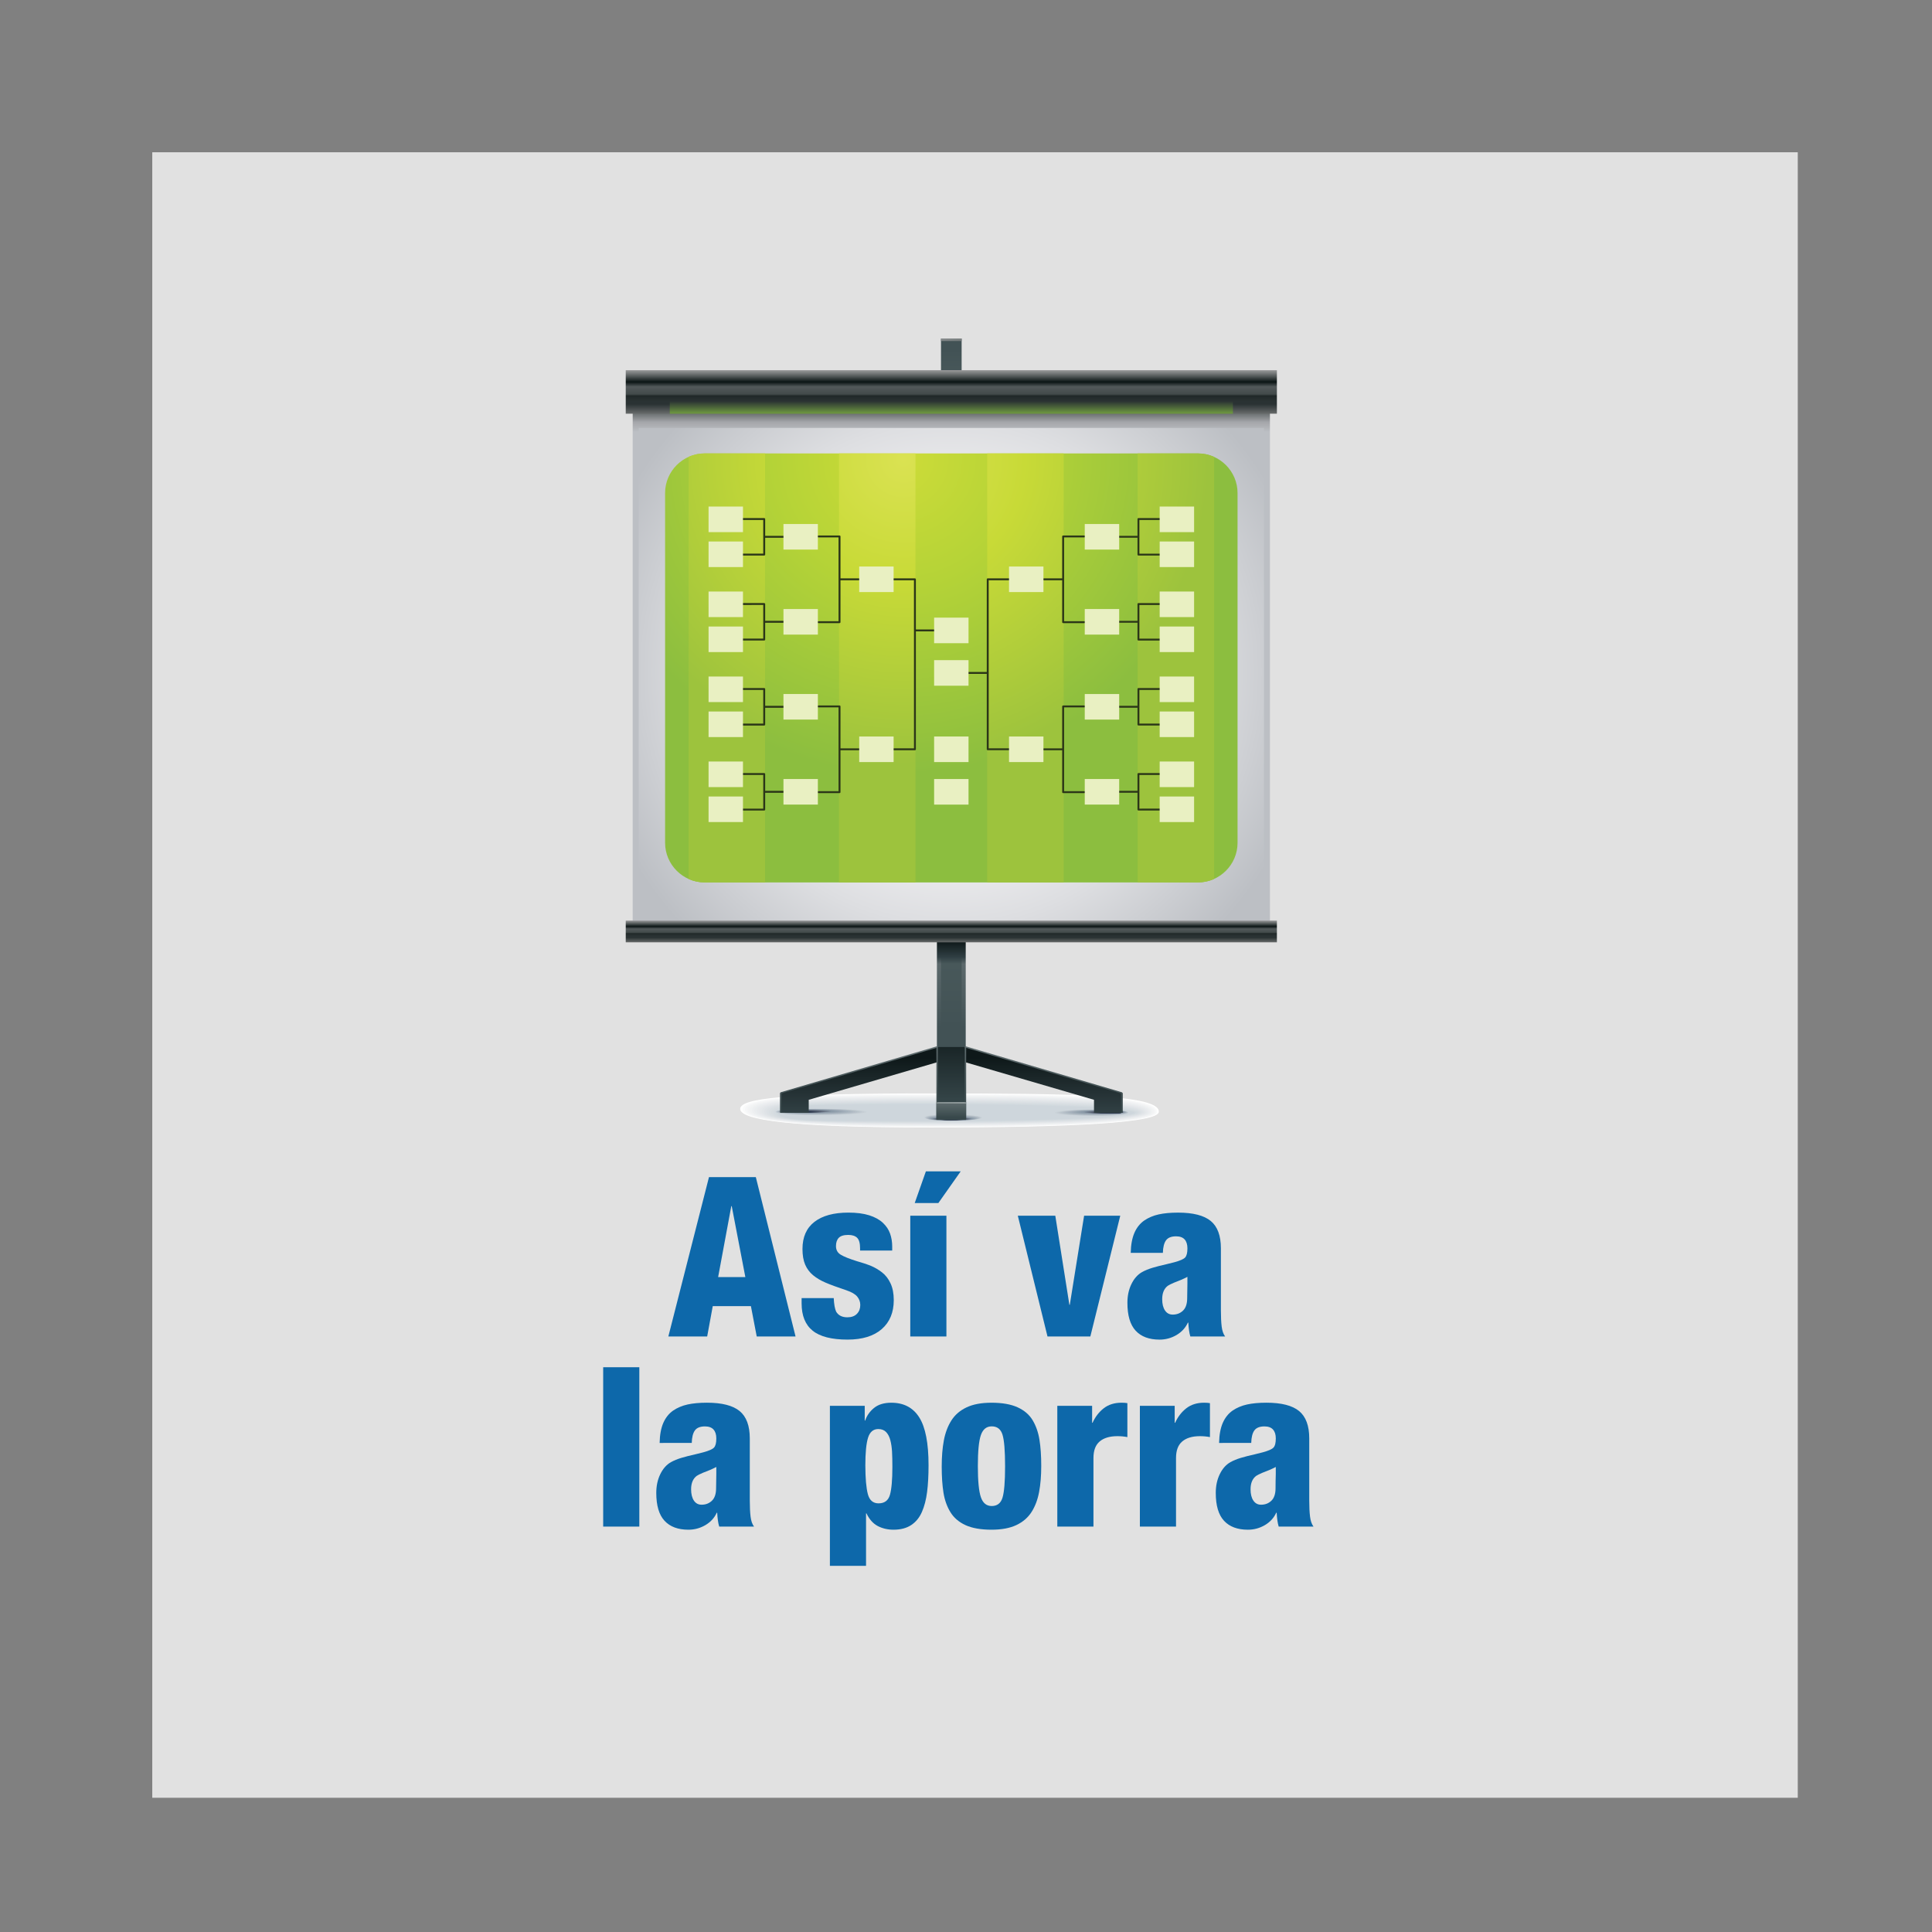 <?xml version="1.0" encoding="utf-8"?>
<!-- Generator: Adobe Illustrator 16.0.0, SVG Export Plug-In . SVG Version: 6.00 Build 0)  -->
<!DOCTYPE svg PUBLIC "-//W3C//DTD SVG 1.1//EN" "http://www.w3.org/Graphics/SVG/1.1/DTD/svg11.dtd">
<svg version="1.1" id="Layer_1" xmlns="http://www.w3.org/2000/svg" xmlns:xlink="http://www.w3.org/1999/xlink" x="0px" y="0px"
	 width="131.5px" height="131.5px" viewBox="0 0 131.5 131.5" enable-background="new 0 0 131.5 131.5" xml:space="preserve">
<rect x="0" y="0" width="131.5" height="131.5" fill="#808080" stroke="none"/>
<g id="Layer_1_1_">
	<rect x="10.364" y="10.364" opacity="0.76" fill="#FFFFFF" enable-background="new    " width="112" height="112"/>
</g>
<g>
	<path fill="#FFFFFF" d="M63.281,74.424c9.539,0,15.667,0.076,15.591,1.251c0,0.755-5.994,1.067-15.533,1.067
		c-9.539,0-12.96-0.512-12.96-1.264C50.377,74.725,53.742,74.424,63.281,74.424z"/>
	<path fill="#FAFBFB" d="M63.287,74.47c9.421,0,15.553,0.087,15.481,1.211c0,0.727-6.007,1.036-15.426,1.036
		c-9.421,0-12.801-0.476-12.801-1.22C50.54,74.753,53.866,74.47,63.287,74.47z"/>
	<path fill="#F6F7F8" d="M63.292,74.516c9.302,0,15.438,0.099,15.373,1.169c0,0.697-6.021,1.004-15.322,1.004
		s-12.641-0.444-12.641-1.178C50.702,74.781,53.99,74.516,63.292,74.516z"/>
	<path fill="#F3F4F5" d="M63.297,74.562c9.184,0,15.325,0.11,15.262,1.125c0,0.674-6.031,0.975-15.215,0.975
		c-9.185,0-12.481-0.411-12.481-1.131C50.864,74.81,54.114,74.562,63.297,74.562z"/>
	<path fill="#F0F2F3" d="M63.303,74.606c9.064,0,15.21,0.122,15.154,1.085c0,0.645-6.047,0.944-15.11,0.944
		c-9.065,0-12.322-0.381-12.322-1.088C51.025,74.836,54.238,74.606,63.303,74.606z"/>
	<path fill="#EDEFF1" d="M63.31,74.651c8.946,0,15.095,0.134,15.044,1.042c0,0.618-6.059,0.915-15.004,0.915
		c-8.947,0-12.162-0.345-12.162-1.044C51.186,74.864,54.362,74.651,63.31,74.651z"/>
	<path fill="#EAEDEF" d="M63.314,74.698c8.827,0,14.981,0.143,14.935,0.999c0,0.591-6.071,0.885-14.898,0.885
		c-8.828,0-12.002-0.312-12.002-1.001C51.348,74.893,54.486,74.698,63.314,74.698z"/>
	<path fill="#E8EAED" d="M63.318,74.742c8.71,0,14.868,0.157,14.826,0.958c0,0.563-6.084,0.854-14.793,0.854
		c-8.71,0-11.842-0.279-11.842-0.957C51.51,74.92,54.61,74.742,63.318,74.742z"/>
	<path fill="#E5E8EB" d="M63.326,74.788c8.59,0,14.752,0.167,14.714,0.917c0,0.536-6.095,0.824-14.687,0.824
		c-8.59,0-11.681-0.247-11.681-0.912C51.671,74.948,54.734,74.788,63.326,74.788z"/>
	<path fill="#E2E6E9" d="M63.331,74.833c8.471,0,14.639,0.18,14.606,0.873c0,0.511-6.109,0.792-14.581,0.792
		c-8.473,0-11.521-0.211-11.521-0.865C51.834,74.977,54.858,74.833,63.331,74.833z"/>
	<path fill="#DFE3E7" d="M63.335,74.879c8.354,0,14.526,0.189,14.496,0.831c0,0.481-6.121,0.761-14.474,0.761
		c-8.354,0-11.362-0.179-11.362-0.823C51.995,75.005,54.981,74.879,63.335,74.879z"/>
	<path fill="#DCE1E5" d="M63.341,74.925c8.235,0,14.411,0.201,14.387,0.791c0,0.454-6.135,0.73-14.368,0.73
		c-8.235,0-11.202-0.145-11.202-0.779S55.105,74.925,63.341,74.925z"/>
	<path fill="#D9DFE3" d="M63.347,74.97c8.116,0,14.296,0.215,14.277,0.749c0,0.429-6.148,0.7-14.263,0.7
		c-8.117,0-11.042-0.111-11.042-0.734C52.318,75.06,55.229,74.97,63.347,74.97z"/>
	<path fill="#D7DDE1" d="M63.353,75.016c7.998,0,14.182,0.226,14.168,0.707c0,0.402-6.159,0.67-14.158,0.67
		c-7.998,0-10.882-0.078-10.882-0.688C52.48,75.091,55.354,75.016,63.353,75.016z"/>
	<path fill="#D4DBE0" d="M63.357,75.061c7.88,0,14.068,0.236,14.059,0.664c0,0.373-6.171,0.642-14.052,0.642
		c-7.879,0-10.723-0.047-10.723-0.648C52.643,75.116,55.478,75.061,63.357,75.061z"/>
	<path fill="#D1D9DE" d="M63.363,75.106c7.759,0,13.954,0.249,13.949,0.622c0,0.346-6.186,0.609-13.945,0.609
		c-7.762,0-10.563-0.012-10.563-0.603C52.805,75.147,55.602,75.106,63.363,75.106z"/>
	<path fill="#CED6DC" d="M63.369,75.151c7.641,0,13.838,0.26,13.838,0.581c0,0.319-6.197,0.579-13.838,0.579
		c-7.643,0-10.403,0.023-10.403-0.558S55.726,75.151,63.369,75.151z"/>
</g>
<g>
	<path fill="#CED6DC" d="M55.663,75.461c1.922,0,3.481,0.103,3.481,0.227c0,0.123-1.559,0.227-3.481,0.227s-2.894-0.11-2.894-0.234
		C52.77,75.554,53.74,75.461,55.663,75.461z"/>
	<path fill="#C9D2D8" d="M55.615,75.899c-1.861,0-2.82-0.105-2.82-0.226s0.958-0.21,2.82-0.21c1.862,0,3.372,0.1,3.372,0.221
		C58.987,75.804,57.478,75.899,55.615,75.899z"/>
	<path fill="#C5CDD4" d="M55.569,75.888c-1.801,0-2.748-0.101-2.748-0.215c0-0.117,0.947-0.202,2.748-0.202
		c1.803,0,3.263,0.094,3.263,0.208C58.832,75.794,57.372,75.888,55.569,75.888z"/>
	<path fill="#C0C9D0" d="M55.522,75.879c-1.741,0-2.675-0.099-2.675-0.209c0-0.112,0.936-0.193,2.675-0.193
		c1.742,0,3.154,0.09,3.154,0.2S57.264,75.879,55.522,75.879z"/>
	<path fill="#BBC5CC" d="M55.476,75.866c-1.681,0-2.604-0.092-2.604-0.199s0.923-0.188,2.604-0.188c1.682,0,3.044,0.087,3.044,0.193
		C58.521,75.777,57.157,75.866,55.476,75.866z"/>
	<path fill="#B6C0C9" d="M55.43,75.856c-1.62,0-2.531-0.09-2.531-0.193c0-0.102,0.911-0.178,2.531-0.178
		c1.621,0,2.936,0.083,2.936,0.185C58.364,75.772,57.051,75.856,55.43,75.856z"/>
	<path fill="#B2BCC5" d="M55.382,75.845c-1.56,0-2.459-0.085-2.459-0.184c0-0.098,0.899-0.172,2.459-0.172
		c1.561,0,2.827,0.08,2.827,0.178S56.943,75.845,55.382,75.845z"/>
	<path fill="#ADB8C2" d="M55.336,75.833c-1.5,0-2.387-0.082-2.387-0.173c0-0.096,0.888-0.166,2.387-0.166s2.718,0.075,2.718,0.169
		C58.054,75.756,56.835,75.833,55.336,75.833z"/>
	<path fill="#A9B4BE" d="M55.29,75.822c-1.44,0-2.316-0.078-2.316-0.167c0-0.087,0.876-0.156,2.316-0.156
		c1.439,0,2.609,0.073,2.609,0.159C57.899,75.749,56.729,75.822,55.29,75.822z"/>
	<path fill="#A4B0BB" d="M55.243,75.811c-1.379,0-2.243-0.072-2.243-0.157s0.863-0.151,2.243-0.151c1.379,0,2.499,0.07,2.499,0.155
		C57.743,75.741,56.622,75.811,55.243,75.811z"/>
	<path fill="#A0ACB8" d="M55.196,75.799c-1.319,0-2.17-0.068-2.17-0.148c0-0.082,0.851-0.144,2.17-0.144s2.391,0.065,2.391,0.146
		C57.586,75.732,56.514,75.799,55.196,75.799z"/>
	<path fill="#9CA8B4" d="M55.149,75.789c-1.258,0-2.099-0.066-2.099-0.142s0.84-0.136,2.099-0.136c1.258,0,2.281,0.062,2.281,0.139
		C57.431,75.727,56.408,75.789,55.149,75.789z"/>
	<path fill="#97A5B1" d="M55.103,75.777c-1.199,0-2.026-0.061-2.026-0.13c0-0.074,0.828-0.128,2.026-0.128
		c1.198,0,2.172,0.058,2.172,0.129S56.301,75.777,55.103,75.777z"/>
	<path fill="#93A1AE" d="M55.056,75.767c-1.138,0-1.954-0.057-1.954-0.124c0-0.065,0.816-0.12,1.954-0.12
		c1.138,0,2.063,0.054,2.063,0.121C57.12,75.71,56.194,75.767,55.056,75.767z"/>
	<path fill="#8F9EAB" d="M55.01,75.756c-1.078,0-1.882-0.052-1.882-0.117c0-0.063,0.804-0.113,1.882-0.113
		c1.077,0,1.955,0.054,1.955,0.116S56.087,75.756,55.01,75.756z"/>
	<path fill="#8B9AA8" d="M54.962,75.743c-1.018,0-1.81-0.049-1.81-0.107c0-0.056,0.792-0.104,1.81-0.104
		c1.017,0,1.846,0.048,1.846,0.105C56.809,75.697,55.979,75.743,54.962,75.743z"/>
	<path fill="#8797A5" d="M54.916,75.732c0.958,0,1.737-0.046,1.737-0.098c0-0.055-0.779-0.1-1.737-0.1s-1.738,0.045-1.738,0.1
		C53.178,75.687,53.96,75.732,54.916,75.732z"/>
	<path fill="#808F9E" d="M54.876,75.732c0.929,0,1.686-0.044,1.686-0.095c0-0.053-0.757-0.096-1.686-0.096
		c-0.928,0-1.686,0.043-1.686,0.094C53.19,75.688,53.949,75.732,54.876,75.732z"/>
	<path fill="#7A8797" d="M54.838,75.732c0.899,0,1.633-0.041,1.633-0.091c0-0.051-0.733-0.093-1.633-0.093
		c-0.9,0-1.635,0.042-1.635,0.093C53.204,75.691,53.938,75.732,54.838,75.732z"/>
	<path fill="#748090" d="M54.799,75.732c0.871,0,1.582-0.041,1.582-0.09s-0.711-0.089-1.582-0.089c-0.872,0-1.583,0.042-1.583,0.089
		C53.216,75.691,53.927,75.732,54.799,75.732z"/>
	<path fill="#6E7989" d="M54.759,75.732c0.843,0,1.53-0.041,1.53-0.087c0-0.048-0.687-0.086-1.53-0.086
		c-0.844,0-1.53,0.038-1.53,0.086C53.229,75.691,53.917,75.732,54.759,75.732z"/>
	<path fill="#687383" d="M54.72,75.732c0.814,0,1.478-0.039,1.478-0.084s-0.664-0.084-1.478-0.084c-0.814,0-1.479,0.039-1.479,0.084
		S53.906,75.732,54.72,75.732z"/>
	<path fill="#626C7D" d="M54.681,75.732c0.786,0,1.426-0.035,1.426-0.082c0-0.043-0.641-0.081-1.426-0.081
		c-0.787,0-1.427,0.038-1.427,0.081C53.254,75.697,53.895,75.732,54.681,75.732z"/>
	<path fill="#5C6677" d="M54.642,75.732c0.757,0,1.375-0.035,1.375-0.079c0-0.041-0.617-0.077-1.375-0.077s-1.375,0.036-1.375,0.077
		C53.267,75.697,53.884,75.732,54.642,75.732z"/>
	<path fill="#566072" d="M54.603,75.732c0.729,0,1.323-0.034,1.323-0.075s-0.594-0.074-1.323-0.074
		c-0.729,0-1.323,0.033-1.323,0.074C53.279,75.698,53.874,75.732,54.603,75.732z"/>
	<path fill="#505B6C" d="M54.563,75.731c0.701,0,1.271-0.032,1.271-0.07c0-0.039-0.571-0.07-1.271-0.07s-1.271,0.031-1.271,0.07
		C53.292,75.7,53.863,75.731,54.563,75.731z"/>
	<ellipse fill="#4A5567" cx="54.524" cy="75.664" rx="1.219" ry="0.068"/>
	<path fill="#455063" d="M54.485,75.731c0.644,0,1.167-0.03,1.167-0.064c0-0.036-0.525-0.066-1.167-0.066
		c-0.643,0-1.167,0.03-1.167,0.066C53.317,75.701,53.841,75.731,54.485,75.731z"/>
	<path fill="#3F4B5E" d="M54.446,75.731c0.615,0,1.116-0.027,1.116-0.062s-0.501-0.063-1.116-0.063s-1.116,0.028-1.116,0.063
		S53.831,75.731,54.446,75.731z"/>
	<ellipse fill="#3A4559" cx="54.407" cy="75.673" rx="1.064" ry="0.059"/>
	<path fill="#344055" d="M54.367,75.731c0.558,0,1.013-0.025,1.013-0.057c0-0.027-0.455-0.053-1.013-0.053
		c-0.559,0-1.013,0.025-1.013,0.053C53.354,75.706,53.81,75.731,54.367,75.731z"/>
	<ellipse fill="#2F3B50" cx="54.329" cy="75.679" rx="0.961" ry="0.053"/>
	<ellipse fill="#2A364C" cx="54.29" cy="75.683" rx="0.909" ry="0.05"/>
</g>
<g>
	<path fill="#CED6DC" d="M64.699,75.839c1.207,0,2.187,0.1,2.187,0.226c0,0.124-0.981,0.228-2.187,0.228
		c-1.208,0-1.817-0.111-1.817-0.234C62.881,75.931,63.492,75.839,64.699,75.839z"/>
	<path fill="#C9D2D8" d="M64.704,76.285c-1.179,0-1.789-0.105-1.789-0.225c0-0.122,0.609-0.211,1.789-0.211s2.138,0.098,2.138,0.218
		C66.842,76.187,65.884,76.285,64.704,76.285z"/>
	<path fill="#C5CDD4" d="M64.711,76.283c-1.151,0-1.761-0.102-1.761-0.216c0-0.117,0.61-0.201,1.761-0.201s2.084,0.094,2.084,0.208
		C66.795,76.191,65.863,76.283,64.711,76.283z"/>
	<path fill="#C0C9D0" d="M64.718,76.28c-1.123,0-1.734-0.098-1.734-0.208s0.611-0.192,1.734-0.192s2.034,0.089,2.034,0.199
		C66.752,76.191,65.84,76.28,64.718,76.28z"/>
	<path fill="#BBC5CC" d="M64.724,76.279c-1.094,0-1.706-0.094-1.706-0.2s0.611-0.188,1.706-0.188s1.982,0.087,1.982,0.193
		C66.708,76.191,65.818,76.279,64.724,76.279z"/>
	<path fill="#B6C0C9" d="M64.729,76.275c-1.066,0-1.678-0.089-1.678-0.192c0-0.103,0.612-0.179,1.678-0.179s1.933,0.082,1.933,0.185
		S65.796,76.275,64.729,76.275z"/>
	<path fill="#B2BCC5" d="M64.736,76.272c-1.038,0-1.651-0.087-1.651-0.184c0-0.098,0.613-0.172,1.651-0.172s1.882,0.079,1.882,0.177
		C66.617,76.192,65.774,76.272,64.736,76.272z"/>
	<path fill="#ADB8C2" d="M64.742,76.269c-1.01,0-1.623-0.08-1.623-0.173c0-0.094,0.613-0.164,1.623-0.164
		c1.01,0,1.83,0.075,1.83,0.167C66.572,76.194,65.752,76.269,64.742,76.269z"/>
	<path fill="#A9B4BE" d="M64.749,76.267c-0.982,0-1.596-0.077-1.596-0.166c0-0.088,0.614-0.157,1.596-0.157
		c0.981,0,1.78,0.073,1.78,0.16C66.528,76.194,65.73,76.267,64.749,76.267z"/>
	<path fill="#A4B0BB" d="M64.755,76.264c-0.954,0-1.567-0.072-1.567-0.156c0-0.088,0.614-0.152,1.567-0.152s1.729,0.069,1.729,0.153
		C66.483,76.194,65.708,76.264,64.755,76.264z"/>
	<path fill="#A0ACB8" d="M64.761,76.261c-0.925,0-1.539-0.068-1.539-0.148c0-0.081,0.614-0.144,1.539-0.144
		c0.926,0,1.679,0.066,1.679,0.147S65.687,76.261,64.761,76.261z"/>
	<path fill="#9CA8B4" d="M64.768,76.257c-0.897,0-1.512-0.063-1.512-0.139c0-0.077,0.614-0.135,1.512-0.135
		c0.897,0,1.627,0.061,1.627,0.138S65.665,76.257,64.768,76.257z"/>
	<path fill="#97A5B1" d="M64.773,76.255c-0.869,0-1.484-0.058-1.484-0.13c0-0.073,0.615-0.127,1.484-0.127s1.577,0.057,1.577,0.129
		C66.351,76.198,65.642,76.255,64.773,76.255z"/>
	<path fill="#93A1AE" d="M64.779,76.252c-0.841,0-1.457-0.054-1.457-0.123c0-0.066,0.616-0.121,1.457-0.121
		c0.841,0,1.526,0.053,1.526,0.122C66.306,76.198,65.62,76.252,64.779,76.252z"/>
	<path fill="#8F9EAB" d="M64.786,76.249c-0.813,0-1.429-0.051-1.429-0.113c0-0.063,0.616-0.113,1.429-0.113s1.476,0.052,1.476,0.113
		C66.262,76.199,65.599,76.249,64.786,76.249z"/>
	<path fill="#8B9AA8" d="M64.791,76.248c-0.784,0-1.401-0.05-1.401-0.106c0-0.059,0.617-0.105,1.401-0.105s1.424,0.049,1.424,0.105
		C66.215,76.199,65.576,76.248,64.791,76.248z"/>
	<path fill="#8797A5" d="M64.798,76.244c0.756,0,1.374-0.045,1.374-0.097c0-0.056-0.617-0.099-1.374-0.099s-1.373,0.043-1.373,0.099
		C63.425,76.201,64.042,76.244,64.798,76.244z"/>
	<path fill="#808F9E" d="M64.793,76.242c0.735,0,1.333-0.041,1.333-0.094s-0.599-0.094-1.333-0.094
		c-0.734,0-1.334,0.043-1.334,0.094C63.459,76.201,64.06,76.242,64.793,76.242z"/>
	<path fill="#7A8797" d="M64.791,76.242c0.712,0,1.293-0.041,1.293-0.093c0-0.051-0.582-0.089-1.293-0.089
		c-0.713,0-1.295,0.04-1.295,0.089C63.495,76.201,64.076,76.242,64.791,76.242z"/>
	<path fill="#748090" d="M64.786,76.241c0.691,0,1.255-0.04,1.255-0.089s-0.564-0.088-1.255-0.088c-0.691,0-1.255,0.041-1.255,0.088
		C63.531,76.201,64.094,76.241,64.786,76.241z"/>
	<path fill="#6E7989" d="M64.781,76.239c0.669,0,1.215-0.038,1.215-0.085c0-0.048-0.546-0.088-1.215-0.088
		c-0.67,0-1.215,0.04-1.215,0.088C63.566,76.201,64.111,76.239,64.781,76.239z"/>
	<path fill="#687383" d="M64.777,76.239c0.647,0,1.175-0.037,1.175-0.084c0-0.045-0.528-0.082-1.175-0.082
		c-0.648,0-1.176,0.037-1.176,0.082C63.601,76.202,64.129,76.239,64.777,76.239z"/>
	<path fill="#626C7D" d="M64.772,76.239c0.626,0,1.137-0.037,1.137-0.081s-0.51-0.079-1.137-0.079c-0.625,0-1.136,0.035-1.136,0.079
		S64.147,76.239,64.772,76.239z"/>
	<ellipse fill="#5C6677" cx="64.769" cy="76.162" rx="1.096" ry="0.077"/>
	<path fill="#566072" d="M64.765,76.235c0.583,0,1.057-0.033,1.057-0.072c0-0.04-0.475-0.074-1.057-0.074
		c-0.583,0-1.057,0.032-1.057,0.074C63.708,76.202,64.182,76.235,64.765,76.235z"/>
	<path fill="#505B6C" d="M64.76,76.235c0.561,0,1.018-0.031,1.018-0.069c0-0.041-0.457-0.072-1.018-0.072
		c-0.561,0-1.018,0.031-1.018,0.072C63.742,76.204,64.199,76.235,64.76,76.235z"/>
	<path fill="#4A5567" d="M64.756,76.235c0.539,0,0.977-0.029,0.977-0.067s-0.438-0.067-0.977-0.067c-0.54,0-0.979,0.029-0.979,0.067
		C63.777,76.204,64.217,76.235,64.756,76.235z"/>
	<ellipse fill="#455063" cx="64.751" cy="76.17" rx="0.938" ry="0.065"/>
	<path fill="#3F4B5E" d="M64.748,76.235c0.495,0,0.898-0.029,0.898-0.064c0-0.032-0.403-0.06-0.898-0.06s-0.899,0.027-0.899,0.06
		C63.849,76.206,64.252,76.235,64.748,76.235z"/>
	<ellipse fill="#3A4559" cx="64.743" cy="76.173" rx="0.859" ry="0.06"/>
	<ellipse fill="#344055" cx="64.739" cy="76.176" rx="0.819" ry="0.056"/>
	<ellipse fill="#2F3B50" cx="64.735" cy="76.179" rx="0.78" ry="0.054"/>
	<ellipse fill="#2A364C" cx="64.731" cy="76.18" rx="0.739" ry="0.05"/>
</g>
<g>
	<path fill="#CED6DC" d="M74.496,75.517c-1.549,0-2.806,0.1-2.806,0.225c0,0.123,1.257,0.226,2.806,0.226
		c1.55,0,2.331-0.109,2.331-0.233C76.827,75.607,76.045,75.517,74.496,75.517z"/>
	<path fill="#C9D2D8" d="M74.533,75.954c1.501,0,2.273-0.104,2.273-0.226s-0.772-0.209-2.273-0.209
		c-1.498,0-2.717,0.097-2.717,0.219C71.817,75.856,73.035,75.954,74.533,75.954z"/>
	<path fill="#C5CDD4" d="M74.572,75.943c1.451,0,2.214-0.102,2.214-0.217c0-0.116-0.763-0.202-2.214-0.202
		c-1.452,0-2.63,0.093-2.63,0.211C71.942,75.849,73.12,75.943,74.572,75.943z"/>
	<path fill="#C0C9D0" d="M74.609,75.933c1.403,0,2.157-0.1,2.157-0.21s-0.754-0.192-2.157-0.192s-2.542,0.092-2.542,0.201
		C72.067,75.842,73.206,75.933,74.609,75.933z"/>
	<path fill="#BBC5CC" d="M74.646,75.919c1.355,0,2.099-0.092,2.099-0.196c0-0.108-0.743-0.189-2.099-0.189
		c-1.353,0-2.454,0.089-2.454,0.195C72.192,75.832,73.294,75.919,74.646,75.919z"/>
	<path fill="#B6C0C9" d="M74.685,75.908c1.306,0,2.039-0.088,2.039-0.19c0-0.104-0.733-0.181-2.039-0.181s-2.366,0.085-2.366,0.186
		C72.318,75.827,73.379,75.908,74.685,75.908z"/>
	<path fill="#B2BCC5" d="M74.723,75.897c1.257,0,1.982-0.086,1.982-0.182c0-0.099-0.725-0.173-1.982-0.173s-2.279,0.079-2.279,0.18
		C72.443,75.818,73.465,75.897,74.723,75.897z"/>
	<path fill="#ADB8C2" d="M74.761,75.886c1.208,0,1.922-0.08,1.922-0.174c0-0.093-0.715-0.164-1.922-0.164
		c-1.21,0-2.192,0.077-2.192,0.169C72.57,75.811,73.551,75.886,74.761,75.886z"/>
	<path fill="#A9B4BE" d="M74.797,75.875c1.16,0,1.865-0.077,1.865-0.165s-0.705-0.158-1.865-0.158c-1.159,0-2.102,0.073-2.102,0.161
		C72.695,75.802,73.638,75.875,74.797,75.875z"/>
	<path fill="#A4B0BB" d="M74.835,75.863c1.112,0,1.807-0.072,1.807-0.157c0-0.086-0.694-0.149-1.807-0.149
		c-1.111,0-2.015,0.068-2.015,0.153C72.82,75.794,73.725,75.863,74.835,75.863z"/>
	<path fill="#A0ACB8" d="M74.873,75.854c1.062,0,1.748-0.068,1.748-0.149s-0.687-0.143-1.748-0.143
		c-1.063,0-1.926,0.065-1.926,0.145C72.947,75.787,73.81,75.854,74.873,75.854z"/>
	<path fill="#9CA8B4" d="M74.91,75.842c1.014,0,1.69-0.064,1.69-0.141c0-0.075-0.677-0.133-1.69-0.133s-1.837,0.061-1.837,0.137
		C73.071,75.779,73.896,75.842,74.91,75.842z"/>
	<path fill="#97A5B1" d="M74.948,75.83c0.966,0,1.634-0.061,1.634-0.132s-0.668-0.126-1.634-0.126s-1.751,0.057-1.751,0.129
		C73.197,75.772,73.982,75.83,74.948,75.83z"/>
	<path fill="#93A1AE" d="M74.985,75.818c0.916,0,1.573-0.054,1.573-0.121c0-0.07-0.657-0.122-1.573-0.122s-1.664,0.054-1.664,0.122
		C73.321,75.765,74.069,75.818,74.985,75.818z"/>
	<path fill="#8F9EAB" d="M75.023,75.807c0.867,0,1.516-0.051,1.516-0.113s-0.648-0.113-1.516-0.113
		c-0.869,0-1.575,0.053-1.575,0.113C73.448,75.758,74.155,75.807,75.023,75.807z"/>
	<path fill="#8B9AA8" d="M75.061,75.798c0.819,0,1.458-0.05,1.458-0.106s-0.639-0.105-1.458-0.105s-1.486,0.049-1.486,0.105
		C73.574,75.749,74.242,75.798,75.061,75.798z"/>
	<path fill="#8797A5" d="M75.1,75.785c0.77,0,1.398-0.044,1.398-0.097c0-0.054-0.629-0.098-1.398-0.098
		c-0.772,0-1.4,0.044-1.4,0.098C73.699,75.741,74.327,75.785,75.1,75.785z"/>
	<path fill="#808F9E" d="M75.13,75.785c0.748,0,1.357-0.042,1.357-0.094c0-0.053-0.609-0.094-1.357-0.094s-1.356,0.041-1.356,0.094
		C73.773,75.743,74.382,75.785,75.13,75.785z"/>
	<path fill="#7A8797" d="M75.162,75.785c0.724,0,1.315-0.042,1.315-0.09c0-0.053-0.592-0.092-1.315-0.092
		c-0.725,0-1.316,0.04-1.316,0.092C73.846,75.743,74.438,75.785,75.162,75.785z"/>
	<path fill="#748090" d="M75.193,75.785c0.701,0,1.273-0.041,1.273-0.088c0-0.05-0.572-0.087-1.273-0.087
		c-0.702,0-1.275,0.039-1.275,0.087C73.918,75.744,74.492,75.785,75.193,75.785z"/>
	<path fill="#6E7989" d="M75.226,75.785c0.679,0,1.232-0.039,1.232-0.086c0-0.048-0.555-0.086-1.232-0.086
		c-0.68,0-1.233,0.038-1.233,0.086C73.992,75.746,74.546,75.785,75.226,75.785z"/>
	<path fill="#687383" d="M75.257,75.785c0.655,0,1.191-0.037,1.191-0.084c0-0.045-0.536-0.083-1.191-0.083
		c-0.657,0-1.191,0.038-1.191,0.083C74.065,75.748,74.6,75.785,75.257,75.785z"/>
	<path fill="#626C7D" d="M75.288,75.785c0.633,0,1.147-0.036,1.147-0.08s-0.517-0.08-1.147-0.08c-0.633,0-1.149,0.036-1.149,0.08
		S74.653,75.785,75.288,75.785z"/>
	<path fill="#5C6677" d="M75.321,75.785c0.61,0,1.107-0.034,1.107-0.077c0-0.042-0.497-0.077-1.107-0.077
		c-0.612,0-1.108,0.035-1.108,0.077C74.212,75.751,74.709,75.785,75.321,75.785z"/>
	<path fill="#566072" d="M75.353,75.785c0.586,0,1.064-0.031,1.064-0.073s-0.479-0.074-1.064-0.074
		c-0.589,0-1.067,0.032-1.067,0.074S74.764,75.785,75.353,75.785z"/>
	<path fill="#505B6C" d="M75.383,75.785c0.564,0,1.024-0.031,1.024-0.069c0-0.041-0.46-0.073-1.024-0.073s-1.024,0.032-1.024,0.073
		C74.358,75.754,74.818,75.785,75.383,75.785z"/>
	<path fill="#4A5567" d="M75.413,75.785c0.542,0,0.984-0.029,0.984-0.067s-0.442-0.067-0.984-0.067c-0.54,0-0.982,0.029-0.982,0.067
		S74.873,75.785,75.413,75.785z"/>
	<ellipse fill="#455063" cx="75.445" cy="75.72" rx="0.941" ry="0.065"/>
	<path fill="#3F4B5E" d="M75.479,75.785c0.495,0,0.898-0.027,0.898-0.063c0-0.031-0.404-0.06-0.898-0.06
		c-0.496,0-0.899,0.028-0.899,0.06C74.577,75.758,74.981,75.785,75.479,75.785z"/>
	<path fill="#3A4559" d="M75.51,75.785c0.471,0,0.856-0.025,0.856-0.057c0-0.033-0.386-0.06-0.856-0.06
		c-0.474,0-0.858,0.026-0.858,0.06C74.651,75.76,75.036,75.785,75.51,75.785z"/>
	<ellipse fill="#344055" cx="75.541" cy="75.729" rx="0.814" ry="0.056"/>
	<path fill="#2F3B50" d="M75.573,75.785c0.426,0,0.772-0.022,0.772-0.053c0-0.031-0.347-0.054-0.772-0.054
		c-0.429,0-0.774,0.022-0.774,0.054C74.799,75.763,75.145,75.785,75.573,75.785z"/>
	<ellipse fill="#2A364C" cx="75.603" cy="75.736" rx="0.733" ry="0.05"/>
</g>
<linearGradient id="SVGID_1_" gradientUnits="userSpaceOnUse" x1="-140.25" y1="-697.779" x2="-140.25" y2="-700.315" gradientTransform="matrix(1 0 0 -1 205 -674)">
	<stop  offset="0" style="stop-color:#425255"/>
	<stop  offset="0.74" style="stop-color:#48585A"/>
	<stop  offset="0.82" style="stop-color:#303F43"/>
	<stop  offset="1" style="stop-color:#0E1819"/>
</linearGradient>
<rect x="64.049" y="23.043" fill="url(#SVGID_1_)" width="1.404" height="14.683"/>
<linearGradient id="SVGID_2_" gradientUnits="userSpaceOnUse" x1="-134.491" y1="-749.727" x2="-134.491" y2="-745.99" gradientTransform="matrix(1 0 0 -1 205 -674)">
	<stop  offset="0" style="stop-color:#314044"/>
	<stop  offset="1" style="stop-color:#0E1819"/>
</linearGradient>
<polygon fill="url(#SVGID_2_)" points="65.683,71.264 76.402,74.395 76.397,74.397 76.412,74.397 76.412,75.739 74.462,75.739 
	74.462,74.857 64.605,71.98 "/>
<linearGradient id="SVGID_3_" gradientUnits="userSpaceOnUse" x1="-146.01" y1="-749.727" x2="-146.01" y2="-745.99" gradientTransform="matrix(1 0 0 -1 205 -674)">
	<stop  offset="0" style="stop-color:#314044"/>
	<stop  offset="1" style="stop-color:#0E1819"/>
</linearGradient>
<polygon fill="url(#SVGID_3_)" points="63.806,71.264 53.11,74.395 53.115,74.397 53.101,74.397 53.101,75.739 55.046,75.739 
	55.046,74.857 64.88,71.98 "/>
<linearGradient id="SVGID_4_" gradientUnits="userSpaceOnUse" x1="-140.249" y1="-743.943" x2="-140.249" y2="-738.086" gradientTransform="matrix(1 0 0 -1 205 -674)">
	<stop  offset="0" style="stop-color:#425255"/>
	<stop  offset="0.74" style="stop-color:#5C696C"/>
	<stop  offset="0.82" style="stop-color:#303F43"/>
	<stop  offset="1" style="stop-color:#0E1819"/>
</linearGradient>
<rect x="63.771" y="37.728" fill="url(#SVGID_4_)" width="1.96" height="33.912"/>
<linearGradient id="SVGID_5_" gradientUnits="userSpaceOnUse" x1="-140.25" y1="-743.943" x2="-140.25" y2="-738.086" gradientTransform="matrix(1 0 0 -1 205 -674)">
	<stop  offset="0" style="stop-color:#425255"/>
	<stop  offset="0.74" style="stop-color:#48585A"/>
	<stop  offset="0.82" style="stop-color:#303F43"/>
	<stop  offset="1" style="stop-color:#0E1819"/>
</linearGradient>
<rect x="64.049" y="37.728" fill="url(#SVGID_5_)" width="1.404" height="33.912"/>
<linearGradient id="SVGID_6_" gradientUnits="userSpaceOnUse" x1="-140.249" y1="-703.414" x2="-140.249" y2="-702.037" gradientTransform="matrix(1 0 0 -1 205 -674)">
	<stop  offset="0" style="stop-color:#BCBFC4"/>
	<stop  offset="0.49" style="stop-color:#A5A6AA"/>
	<stop  offset="1" style="stop-color:#606667"/>
</linearGradient>
<rect x="43.064" y="26.943" fill="url(#SVGID_6_)" width="43.373" height="36.21"/>
<radialGradient id="SVGID_7_" cx="-140.547" cy="-715.802" r="29.819" gradientTransform="matrix(0.844 0 0 -0.844 183.349 -558.376)" gradientUnits="userSpaceOnUse">
	<stop  offset="0" style="stop-color:#FFFFFF"/>
	<stop  offset="0.38" style="stop-color:#F7F6F7"/>
	<stop  offset="0.68" style="stop-color:#DDDEE1"/>
	<stop  offset="1" style="stop-color:#BCBFC4"/>
</radialGradient>
<rect x="43.473" y="29.128" fill="url(#SVGID_7_)" width="42.557" height="33.695"/>
<linearGradient id="SVGID_8_" gradientUnits="userSpaceOnUse" x1="-140.249" y1="-702.159" x2="-140.249" y2="-699.197" gradientTransform="matrix(1 0 0 -1 205 -674)">
	<stop  offset="0" style="stop-color:#676A6A"/>
	<stop  offset="0.22" style="stop-color:#2A3233"/>
	<stop  offset="0.29" style="stop-color:#2A3233"/>
	<stop  offset="0.41" style="stop-color:#202828"/>
	<stop  offset="0.45" style="stop-color:#424A4A"/>
	<stop  offset="0.62" style="stop-color:#52595A"/>
	<stop  offset="0.73" style="stop-color:#0B1515"/>
	<stop  offset="0.88" style="stop-color:#5D6262"/>
	<stop  offset="1" style="stop-color:#9A9A9B"/>
</linearGradient>
<rect x="42.591" y="25.197" fill="url(#SVGID_8_)" width="44.32" height="2.962"/>
<linearGradient id="SVGID_9_" gradientUnits="userSpaceOnUse" x1="-140.249" y1="-738.139" x2="-140.249" y2="-736.658" gradientTransform="matrix(1 0 0 -1 205 -674)">
	<stop  offset="0" style="stop-color:#676A6A"/>
	<stop  offset="0.22" style="stop-color:#2A3233"/>
	<stop  offset="0.29" style="stop-color:#2A3233"/>
	<stop  offset="0.41" style="stop-color:#202828"/>
	<stop  offset="0.45" style="stop-color:#424A4A"/>
	<stop  offset="0.62" style="stop-color:#52595A"/>
	<stop  offset="0.73" style="stop-color:#0B1515"/>
	<stop  offset="0.88" style="stop-color:#5D6262"/>
	<stop  offset="1" style="stop-color:#9A9A9B"/>
</linearGradient>
<rect x="42.591" y="62.658" fill="url(#SVGID_9_)" width="44.32" height="1.48"/>
<linearGradient id="SVGID_10_" gradientUnits="userSpaceOnUse" x1="-140.26" y1="-748.816" x2="-140.26" y2="-743.694" gradientTransform="matrix(1 0 0 -1 205 -674)">
	<stop  offset="0" style="stop-color:#344447"/>
	<stop  offset="1" style="stop-color:#0E1819"/>
</linearGradient>
<rect x="63.783" y="71.264" fill="url(#SVGID_10_)" width="1.915" height="3.775"/>
<linearGradient id="SVGID_11_" gradientUnits="userSpaceOnUse" x1="-141.217" y1="-749.48" x2="-141.217" y2="-727.206" gradientTransform="matrix(1 0 0 -1 205 -674)">
	<stop  offset="0" style="stop-color:#38484B"/>
	<stop  offset="1" style="stop-color:#FFFFFF"/>
</linearGradient>
<path fill="url(#SVGID_11_)" d="M63.831,76.144c0,0.026-0.021,0.048-0.048,0.048s-0.047-0.021-0.047-0.048v-4.878
	c0-0.025,0.021-0.049,0.047-0.049s0.048,0.022,0.048,0.049V76.144z"/>
<linearGradient id="SVGID_12_" gradientUnits="userSpaceOnUse" x1="-139.286" y1="-749.48" x2="-139.286" y2="-727.206" gradientTransform="matrix(1 0 0 -1 205 -674)">
	<stop  offset="0" style="stop-color:#38484B"/>
	<stop  offset="1" style="stop-color:#FFFFFF"/>
</linearGradient>
<path fill="url(#SVGID_12_)" d="M65.761,76.144c0,0.026-0.021,0.048-0.047,0.048c-0.026,0-0.047-0.021-0.047-0.048v-4.878
	c0-0.025,0.021-0.049,0.047-0.049c0.026,0,0.047,0.022,0.047,0.049V76.144z"/>
<linearGradient id="SVGID_13_" gradientUnits="userSpaceOnUse" x1="-140.254" y1="-750.057" x2="-140.254" y2="-744.797" gradientTransform="matrix(1 0 0 -1 205 -674)">
	<stop  offset="0" style="stop-color:#38484B"/>
	<stop  offset="1" style="stop-color:#FFFFFF"/>
</linearGradient>
<rect x="63.735" y="75.039" fill="url(#SVGID_13_)" width="2.021" height="1.186"/>
<linearGradient id="SVGID_14_" gradientUnits="userSpaceOnUse" x1="-146.533" y1="-749.305" x2="-146.533" y2="-728.497" gradientTransform="matrix(1 0 0 -1 205 -674)">
	<stop  offset="0" style="stop-color:#38484B"/>
	<stop  offset="1" style="stop-color:#FFFFFF"/>
</linearGradient>
<path fill="url(#SVGID_14_)" d="M53.201,75.691c0,0.025-0.021,0.048-0.047,0.048c-0.027,0-0.048-0.022-0.048-0.048v-1.3
	c0-0.021,0.016-0.041,0.036-0.047l10.628-3.128c0.025-0.008,0.051,0.01,0.058,0.033c0.008,0.024-0.007,0.053-0.033,0.058
	l-10.597,3.117v1.265h0.003V75.691z"/>
<linearGradient id="SVGID_15_" gradientUnits="userSpaceOnUse" x1="-133.969" y1="-749.305" x2="-133.969" y2="-728.497" gradientTransform="matrix(1 0 0 -1 205 -674)">
	<stop  offset="0" style="stop-color:#38484B"/>
	<stop  offset="1" style="stop-color:#FFFFFF"/>
</linearGradient>
<path fill="url(#SVGID_15_)" d="M76.297,75.691c0,0.025,0.021,0.048,0.049,0.048c0.025,0,0.048-0.022,0.048-0.048v-1.3
	c0-0.021-0.017-0.041-0.037-0.047l-10.629-3.128c-0.025-0.008-0.051,0.01-0.058,0.033c-0.007,0.024,0.007,0.053,0.032,0.058
	l10.596,3.117v1.265h-0.001V75.691z"/>
<linearGradient id="SVGID_16_" gradientUnits="userSpaceOnUse" x1="-140.279" y1="-748.61" x2="-140.242" y2="-749.315" gradientTransform="matrix(1 0 0 -1 205 -674)">
	<stop  offset="0" style="stop-color:#38484B"/>
	<stop  offset="1" style="stop-color:#FFFFFF"/>
</linearGradient>
<rect x="63.735" y="75.039" fill="url(#SVGID_16_)" width="2.021" height="0.046"/>
<radialGradient id="SVGID_17_" cx="-144.702" cy="-698.636" r="43.77" gradientTransform="matrix(0.844 0 0 -0.844 183.349 -558.376)" gradientUnits="userSpaceOnUse">
	<stop  offset="0" style="stop-color:#CDDC38"/>
	<stop  offset="0.23" style="stop-color:#B5D337"/>
	<stop  offset="0.58" style="stop-color:#8CBE3F"/>
	<stop  offset="1" style="stop-color:#8CBE3F"/>
</radialGradient>
<path fill="url(#SVGID_17_)" d="M47.966,30.862h33.57c1.484,0,2.697,1.214,2.697,2.696v22.593v1.214
	c0,1.484-1.214,2.696-2.697,2.696h-0.694H48.661h-0.695c-1.483,0-2.697-1.213-2.697-2.696v-1.214V33.558
	C45.268,32.076,46.481,30.862,47.966,30.862z"/>
<radialGradient id="SVGID_18_" cx="-144.359" cy="-698.637" r="42.415" gradientTransform="matrix(0.844 0 0 -0.844 183.349 -558.376)" gradientUnits="userSpaceOnUse">
	<stop  offset="0" style="stop-color:#DAE252"/>
	<stop  offset="0.23" style="stop-color:#C8DA37"/>
	<stop  offset="0.58" style="stop-color:#9DC33D"/>
	<stop  offset="1" style="stop-color:#9DC33D"/>
</radialGradient>
<path fill="url(#SVGID_18_)" d="M47.966,30.862h4.107v29.2h-3.412h-0.695c-0.39,0-0.761-0.083-1.097-0.233V31.095
	C47.204,30.946,47.576,30.862,47.966,30.862L47.966,30.862z M57.107,30.862h5.204v29.2h-5.204V30.862L57.107,30.862z M67.194,30.862
	h5.204v29.2h-5.204V30.862L67.194,30.862z M77.432,30.862h4.103c0.393,0,0.764,0.084,1.101,0.235v28.73
	c-0.336,0.151-0.708,0.234-1.101,0.234h-0.693h-3.409V30.862L77.432,30.862z"/>
<linearGradient id="SVGID_19_" gradientUnits="userSpaceOnUse" x1="-140.248" y1="-702.159" x2="-140.248" y2="-699.197" gradientTransform="matrix(1 0 0 -1 205 -674)">
	<stop  offset="0" style="stop-color:#6F9A41"/>
	<stop  offset="0.29" style="stop-color:#2A3233"/>
	<stop  offset="0.41" style="stop-color:#202828"/>
	<stop  offset="0.45" style="stop-color:#424A4A"/>
	<stop  offset="0.62" style="stop-color:#52595A"/>
	<stop  offset="0.73" style="stop-color:#0B1515"/>
	<stop  offset="0.88" style="stop-color:#5D6262"/>
	<stop  offset="1" style="stop-color:#9A9A9B"/>
</linearGradient>
<rect x="45.587" y="25.197" fill="url(#SVGID_19_)" width="38.33" height="2.962"/>
<linearGradient id="SVGID_20_" gradientUnits="userSpaceOnUse" x1="-140.197" y1="-697.617" x2="-140.407" y2="-695.624" gradientTransform="matrix(1 0 0 -1 205 -674)">
	<stop  offset="0" style="stop-color:#545B5C"/>
	<stop  offset="1" style="stop-color:#FFFFFF"/>
</linearGradient>
<rect x="64.049" y="23.043" fill="url(#SVGID_20_)" width="1.404" height="0.169"/>
<path fill="#2B3618" d="M62.208,42.91v-0.002v-0.003v-3.409h-1.381c-0.036,0-0.065-0.028-0.065-0.064
	c0-0.037,0.029-0.066,0.065-0.066h1.446c0.036,0,0.065,0.029,0.065,0.066v0.003v3.408h1.245c0.036,0,0.066,0.029,0.066,0.065
	c0,0.036-0.03,0.066-0.066,0.066h-1.245v8.027c0,0.036-0.03,0.064-0.065,0.064h-0.003h-1.442c-0.036,0-0.065-0.028-0.065-0.064
	s0.029-0.066,0.065-0.066h1.381V42.91L62.208,42.91z M50.569,35.394c-0.036,0-0.066-0.03-0.066-0.066
	c0-0.035,0.03-0.065,0.066-0.065h1.446c0.035,0,0.066,0.031,0.066,0.065v0.003v1.141h1.245c0.036,0,0.066,0.03,0.066,0.065
	c0,0.037-0.03,0.066-0.066,0.066h-1.245v1.145c0,0.035-0.03,0.064-0.066,0.064h-0.003h-1.443c-0.036,0-0.066-0.029-0.066-0.064
	c0-0.036,0.03-0.066,0.066-0.066h1.381v-1.142v-0.004v-0.002v-1.142h-1.381V35.394z M50.569,46.962
	c-0.036,0-0.066-0.028-0.066-0.064c0-0.037,0.03-0.066,0.066-0.066h1.446c0.035,0,0.066,0.029,0.066,0.066v0.004v1.141h1.245
	c0.036,0,0.066,0.029,0.066,0.065c0,0.036-0.03,0.066-0.066,0.066h-1.245v1.143c0,0.037-0.03,0.066-0.066,0.066h-0.003h-1.443
	c-0.036,0-0.066-0.029-0.066-0.066c0-0.036,0.03-0.065,0.066-0.065h1.381V48.11v-0.004v-0.003v-1.142L50.569,46.962L50.569,46.962z
	 M55.695,48.147c-0.037,0-0.065-0.028-0.065-0.064c0-0.036,0.028-0.066,0.065-0.066h1.446c0.035,0,0.066,0.03,0.066,0.066v0.003
	v2.85h1.244c0.036,0,0.066,0.03,0.066,0.064c0,0.036-0.029,0.065-0.066,0.065h-1.244v2.851c0,0.037-0.03,0.066-0.066,0.066h-0.003
	h-1.443c-0.037,0-0.065-0.029-0.065-0.066c0-0.034,0.028-0.064,0.065-0.064h1.38v-2.85V51v-0.004v-2.849H55.695L55.695,48.147z
	 M55.695,36.578c-0.037,0-0.065-0.03-0.065-0.065c0-0.037,0.028-0.065,0.065-0.065h1.446c0.035,0,0.066,0.028,0.066,0.065v0.003
	v2.85h1.244c0.036,0,0.066,0.029,0.066,0.064c0,0.036-0.029,0.065-0.066,0.065h-1.244v2.852c0,0.035-0.03,0.065-0.066,0.065h-0.003
	h-1.443c-0.037,0-0.065-0.03-0.065-0.065s0.028-0.063,0.065-0.063h1.38v-2.85v-0.005v-0.002v-2.85L55.695,36.578L55.695,36.578z
	 M50.569,41.178c-0.036,0-0.066-0.029-0.066-0.066c0-0.035,0.03-0.065,0.066-0.065h1.446c0.035,0,0.066,0.03,0.066,0.065v0.004v1.14
	h1.245c0.036,0,0.066,0.03,0.066,0.066c0,0.037-0.03,0.066-0.066,0.066h-1.245v1.143c0,0.037-0.03,0.065-0.066,0.065h-0.003h-1.443
	c-0.036,0-0.066-0.028-0.066-0.065c0-0.035,0.03-0.065,0.066-0.065h1.381v-1.141v-0.003v-0.003v-1.143L50.569,41.178L50.569,41.178z
	 M50.569,52.748c-0.036,0-0.066-0.029-0.066-0.065c0-0.036,0.03-0.065,0.066-0.065h1.446c0.035,0,0.066,0.03,0.066,0.065v0.003
	v1.142h1.245c0.036,0,0.066,0.03,0.066,0.065c0,0.036-0.03,0.066-0.066,0.066h-1.245v1.144c0,0.036-0.03,0.065-0.066,0.065h-0.003
	h-1.443c-0.036,0-0.066-0.03-0.066-0.065c0-0.035,0.03-0.064,0.066-0.064h1.381v-1.142v-0.004v-0.003v-1.143L50.569,52.748
	L50.569,52.748z"/>
<path fill="#2B3618" d="M67.296,45.798v0.005v0.003v5.127h1.38c0.036,0,0.067,0.029,0.067,0.066c0,0.036-0.031,0.063-0.067,0.063
	H67.23c-0.036,0-0.066-0.027-0.066-0.063v-0.005v-5.126H65.92c-0.036,0-0.066-0.029-0.066-0.066c0-0.036,0.03-0.066,0.066-0.066
	h1.244V39.43c0-0.037,0.03-0.065,0.066-0.065h0.003h1.442c0.036,0,0.065,0.029,0.065,0.065c0,0.036-0.029,0.065-0.065,0.065h-1.381
	L67.296,45.798L67.296,45.798z M78.932,55.037c0.036,0,0.066,0.03,0.066,0.065c0,0.035-0.03,0.064-0.066,0.064h-1.446
	c-0.036,0-0.064-0.029-0.064-0.064v-0.004v-1.142h-1.245c-0.037,0-0.065-0.027-0.065-0.064c0-0.036,0.028-0.065,0.065-0.065h1.245
	v-1.145c0-0.035,0.028-0.065,0.064-0.065h0.005h1.441c0.036,0,0.066,0.03,0.066,0.065c0,0.037-0.03,0.065-0.066,0.065h-1.38v1.142
	v0.003v0.005v1.142L78.932,55.037L78.932,55.037z M78.932,43.467c0.036,0,0.066,0.03,0.066,0.065c0,0.037-0.03,0.065-0.066,0.065
	h-1.446c-0.036,0-0.064-0.028-0.064-0.065v-0.003v-1.142h-1.245c-0.037,0-0.065-0.03-0.065-0.064c0-0.036,0.028-0.065,0.065-0.065
	h1.245v-1.145c0-0.035,0.028-0.065,0.064-0.065h0.005h1.441c0.036,0,0.066,0.03,0.066,0.065c0,0.037-0.03,0.066-0.066,0.066h-1.38
	v1.142v0.003v0.005v1.14L78.932,43.467L78.932,43.467z M73.808,42.283c0.036,0,0.066,0.028,0.066,0.063s-0.03,0.066-0.066,0.066
	h-1.445c-0.036,0-0.067-0.031-0.067-0.066v-0.003v-2.848h-1.244c-0.035,0-0.065-0.03-0.065-0.066c0-0.035,0.03-0.064,0.065-0.064
	h1.244v-2.853c0-0.037,0.031-0.064,0.067-0.064h0.004h1.441c0.036,0,0.066,0.027,0.066,0.064s-0.03,0.065-0.066,0.065h-1.381v2.85
	v0.004v0.003v2.848H73.808L73.808,42.283z M73.808,53.853c0.036,0,0.066,0.03,0.066,0.064c0,0.037-0.03,0.066-0.066,0.066h-1.445
	c-0.036,0-0.067-0.029-0.067-0.066v-0.003v-2.848h-1.244c-0.035,0-0.065-0.029-0.065-0.065c0-0.037,0.03-0.064,0.065-0.064h1.244
	v-2.853c0-0.036,0.031-0.066,0.067-0.066h0.004h1.441c0.036,0,0.066,0.03,0.066,0.066c0,0.037-0.03,0.064-0.066,0.064h-1.381v2.85
	v0.004v0.003v2.848H73.808L73.808,53.853z M78.932,49.251c0.036,0,0.066,0.029,0.066,0.065c0,0.035-0.03,0.064-0.066,0.064h-1.446
	c-0.036,0-0.064-0.029-0.064-0.064v-0.003v-1.142h-1.245c-0.037,0-0.065-0.03-0.065-0.066c0-0.036,0.028-0.065,0.065-0.065h1.245
	v-1.142c0-0.038,0.028-0.067,0.064-0.067h0.005h1.441c0.036,0,0.066,0.029,0.066,0.067c0,0.034-0.03,0.064-0.066,0.064h-1.38v1.142
	v0.003v0.005v1.141L78.932,49.251L78.932,49.251z M78.932,37.682c0.036,0,0.066,0.029,0.066,0.066c0,0.035-0.03,0.065-0.066,0.065
	h-1.446c-0.036,0-0.064-0.031-0.064-0.065v-0.003v-1.144h-1.245c-0.037,0-0.065-0.028-0.065-0.065c0-0.035,0.028-0.064,0.065-0.064
	h1.245v-1.145c0-0.034,0.028-0.064,0.064-0.064h0.005h1.441c0.036,0,0.066,0.03,0.066,0.064c0,0.037-0.03,0.066-0.066,0.066h-1.38
	v1.143v0.002v0.004v1.143h1.38V37.682z"/>
<rect x="78.932" y="54.214" fill="#E9F0C2" width="2.343" height="1.739"/>
<rect x="78.932" y="51.832" fill="#E9F0C2" width="2.343" height="1.741"/>
<rect x="73.833" y="53.023" fill="#E9F0C2" width="2.343" height="1.74"/>
<rect x="73.833" y="47.239" fill="#E9F0C2" width="2.343" height="1.739"/>
<rect x="73.833" y="41.453" fill="#E9F0C2" width="2.343" height="1.741"/>
<rect x="73.833" y="35.667" fill="#E9F0C2" width="2.343" height="1.74"/>
<rect x="78.932" y="48.428" fill="#E9F0C2" width="2.343" height="1.741"/>
<rect x="78.932" y="46.047" fill="#E9F0C2" width="2.343" height="1.74"/>
<rect x="78.932" y="42.644" fill="#E9F0C2" width="2.343" height="1.739"/>
<rect x="78.932" y="40.262" fill="#E9F0C2" width="2.343" height="1.74"/>
<rect x="78.932" y="36.857" fill="#E9F0C2" width="2.343" height="1.74"/>
<rect x="78.932" y="34.478" fill="#E9F0C2" width="2.343" height="1.741"/>
<rect x="68.679" y="50.129" fill="#E9F0C2" width="2.342" height="1.741"/>
<rect x="68.679" y="38.56" fill="#E9F0C2" width="2.342" height="1.739"/>
<rect x="63.58" y="44.932" fill="#E9F0C2" width="2.342" height="1.741"/>
<rect x="48.228" y="34.478" fill="#E9F0C2" width="2.342" height="1.741"/>
<rect x="48.228" y="36.857" fill="#E9F0C2" width="2.342" height="1.74"/>
<rect x="53.326" y="35.667" fill="#E9F0C2" width="2.342" height="1.74"/>
<rect x="53.326" y="41.453" fill="#E9F0C2" width="2.342" height="1.741"/>
<rect x="53.326" y="47.237" fill="#E9F0C2" width="2.342" height="1.74"/>
<rect x="53.326" y="53.023" fill="#E9F0C2" width="2.342" height="1.74"/>
<rect x="48.228" y="40.262" fill="#E9F0C2" width="2.342" height="1.74"/>
<rect x="48.228" y="42.644" fill="#E9F0C2" width="2.342" height="1.739"/>
<rect x="48.228" y="46.047" fill="#E9F0C2" width="2.342" height="1.739"/>
<rect x="48.228" y="48.428" fill="#E9F0C2" width="2.342" height="1.741"/>
<rect x="48.228" y="51.832" fill="#E9F0C2" width="2.342" height="1.741"/>
<rect x="48.228" y="54.213" fill="#E9F0C2" width="2.342" height="1.739"/>
<rect x="58.482" y="38.56" fill="#E9F0C2" width="2.341" height="1.739"/>
<rect x="58.482" y="50.129" fill="#E9F0C2" width="2.341" height="1.741"/>
<rect x="63.58" y="53.024" fill="#E9F0C2" width="2.342" height="1.741"/>
<rect x="63.58" y="50.129" fill="#E9F0C2" width="2.342" height="1.741"/>
<rect x="63.58" y="42.039" fill="#E9F0C2" width="2.342" height="1.74"/>
<g>
	<rect x="21.701" y="80.121" fill="none" width="86.07" height="12.657"/>
	<g enable-background="new    ">
		<path fill="#0D68AA" d="M48.256,80.121h3.189l2.704,10.846h-2.643l-0.396-2.067h-2.597l-0.38,2.067h-2.643L48.256,80.121z
			 M49.805,82.096h-0.03l-0.896,4.829h1.853L49.805,82.096z"/>
		<path fill="#0D68AA" d="M56.747,88.354c0.021,0.426,0.076,0.734,0.167,0.926c0.151,0.253,0.405,0.381,0.759,0.381
			c0.283,0,0.501-0.079,0.653-0.236c0.152-0.156,0.228-0.357,0.228-0.6c0-0.213-0.068-0.401-0.205-0.57
			c-0.137-0.167-0.382-0.312-0.737-0.432c-0.607-0.203-1.078-0.375-1.412-0.518c-0.334-0.142-0.621-0.312-0.858-0.508
			c-0.238-0.198-0.418-0.438-0.54-0.722c-0.121-0.284-0.182-0.639-0.182-1.063c0-0.81,0.271-1.426,0.813-1.846
			c0.542-0.421,1.314-0.631,2.316-0.631c0.557,0,1.028,0.062,1.413,0.183c0.385,0.122,0.693,0.291,0.927,0.509
			c0.233,0.219,0.397,0.463,0.494,0.737c0.096,0.273,0.144,0.566,0.144,0.882v0.272h-2.187v-0.152c0-0.344-0.066-0.582-0.197-0.714
			c-0.132-0.131-0.334-0.198-0.608-0.198c-0.304,0-0.519,0.067-0.646,0.198c-0.126,0.132-0.189,0.319-0.189,0.563
			c0,0.263,0.111,0.46,0.334,0.592s0.577,0.273,1.063,0.426c0.395,0.111,0.722,0.221,0.98,0.327s0.509,0.253,0.752,0.439
			c0.243,0.188,0.438,0.438,0.584,0.752c0.147,0.313,0.22,0.693,0.22,1.141c0,0.839-0.273,1.497-0.82,1.974
			c-0.547,0.475-1.322,0.713-2.324,0.713c-1.083,0-1.876-0.202-2.377-0.607c-0.501-0.405-0.751-1.022-0.751-1.853v-0.364H56.747z"/>
		<path fill="#0D68AA" d="M61.957,82.748h2.46v8.219h-2.46V82.748z M63.02,79.726h2.37l-1.52,2.157h-1.61L63.02,79.726z"/>
		<path fill="#0D68AA" d="M69.277,82.748h2.551l0.958,6.062h0.029l0.973-6.062h2.461l-2.036,8.219h-2.916L69.277,82.748z"/>
		<path fill="#0D68AA" d="M76.962,85.271c0.011-0.548,0.095-1,0.251-1.36c0.156-0.358,0.383-0.641,0.676-0.843
			c0.283-0.191,0.608-0.329,0.973-0.41s0.805-0.122,1.321-0.122c1.021,0,1.764,0.19,2.225,0.569c0.461,0.38,0.691,1.001,0.691,1.861
			v4.222c0,0.446,0.018,0.813,0.053,1.103c0.036,0.288,0.115,0.515,0.236,0.677h-2.369c-0.071-0.234-0.117-0.549-0.137-0.943h-0.031
			c-0.162,0.354-0.421,0.636-0.775,0.844c-0.354,0.207-0.738,0.311-1.153,0.311c-0.709,0-1.251-0.202-1.625-0.607
			c-0.375-0.405-0.562-1.038-0.562-1.897c0-0.476,0.09-0.902,0.273-1.276c0.181-0.375,0.425-0.648,0.729-0.82
			c0.202-0.11,0.438-0.208,0.707-0.289c0.267-0.08,0.584-0.161,0.949-0.243c0.293-0.07,0.475-0.116,0.546-0.136
			c0.375-0.103,0.616-0.208,0.722-0.318c0.106-0.112,0.159-0.319,0.159-0.624c0-0.263-0.063-0.466-0.189-0.607
			c-0.127-0.142-0.322-0.213-0.585-0.213c-0.324,0-0.552,0.092-0.684,0.274c-0.132,0.182-0.203,0.465-0.213,0.851H76.962z
			 M79.295,89.197c0.126,0.186,0.301,0.28,0.523,0.28c0.283,0,0.519-0.092,0.705-0.273c0.188-0.182,0.282-0.466,0.282-0.851
			c0-0.305,0.005-0.628,0.015-0.973c0-0.243,0-0.399,0-0.471c-0.273,0.143-0.576,0.272-0.911,0.395
			c-0.213,0.092-0.354,0.163-0.425,0.213c-0.254,0.193-0.38,0.496-0.38,0.911C79.104,88.754,79.168,89.01,79.295,89.197z"/>
	</g>
</g>
<rect x="12.052" y="93.06" fill="none" width="106.322" height="12.658"/>
<g enable-background="new    ">
	<path fill="#0D68AA" d="M41.055,93.06h2.46v10.846h-2.46V93.06z"/>
	<path fill="#0D68AA" d="M44.898,98.209c0.01-0.548,0.093-1.001,0.25-1.36c0.157-0.359,0.382-0.641,0.676-0.844
		c0.284-0.191,0.608-0.328,0.972-0.409c0.365-0.081,0.805-0.122,1.321-0.122c1.022,0,1.764,0.19,2.226,0.569
		c0.46,0.38,0.691,1.002,0.691,1.861v4.222c0,0.447,0.018,0.813,0.053,1.104c0.035,0.288,0.113,0.514,0.235,0.676h-2.37
		c-0.071-0.234-0.116-0.549-0.137-0.943h-0.03c-0.162,0.355-0.42,0.637-0.775,0.844c-0.354,0.207-0.739,0.312-1.154,0.312
		c-0.709,0-1.251-0.203-1.625-0.608c-0.375-0.404-0.562-1.038-0.562-1.898c0-0.476,0.091-0.9,0.273-1.275
		c0.183-0.375,0.426-0.648,0.729-0.82c0.203-0.111,0.438-0.208,0.707-0.289c0.268-0.081,0.585-0.16,0.949-0.242
		c0.293-0.071,0.476-0.117,0.547-0.137c0.375-0.103,0.615-0.207,0.722-0.319c0.106-0.111,0.159-0.318,0.159-0.623
		c0-0.264-0.063-0.465-0.19-0.607c-0.127-0.142-0.322-0.213-0.584-0.213c-0.324,0-0.552,0.093-0.684,0.274
		c-0.132,0.182-0.203,0.465-0.213,0.851H44.898z M47.229,102.136c0.126,0.187,0.301,0.281,0.524,0.281
		c0.283,0,0.519-0.093,0.706-0.275c0.188-0.181,0.281-0.465,0.281-0.85c0-0.305,0.005-0.628,0.015-0.973c0-0.243,0-0.399,0-0.471
		c-0.273,0.143-0.577,0.273-0.911,0.395c-0.213,0.092-0.355,0.163-0.425,0.213c-0.253,0.192-0.38,0.497-0.38,0.911
		C47.04,101.691,47.103,101.947,47.229,102.136z"/>
	<path fill="#0D68AA" d="M56.487,95.687h2.37v1.003h0.03c0.112-0.335,0.312-0.62,0.601-0.857c0.288-0.237,0.681-0.358,1.177-0.358
		c0.851,0,1.486,0.335,1.906,1.003c0.42,0.669,0.63,1.752,0.63,3.251c0,0.698-0.033,1.307-0.099,1.822
		c-0.066,0.517-0.182,0.968-0.35,1.352c-0.167,0.386-0.41,0.685-0.729,0.897c-0.319,0.212-0.721,0.318-1.208,0.318
		c-0.395,0-0.752-0.084-1.071-0.25c-0.319-0.168-0.575-0.454-0.767-0.859h-0.031v3.569h-2.46V95.687z M59.069,101.693
		c0.111,0.421,0.354,0.631,0.729,0.631c0.405,0,0.663-0.192,0.774-0.576c0.111-0.386,0.167-1.019,0.167-1.899
		c0-0.405-0.008-0.75-0.023-1.033c-0.015-0.282-0.053-0.544-0.114-0.782c-0.061-0.237-0.157-0.425-0.289-0.562
		c-0.132-0.137-0.309-0.205-0.532-0.205c-0.344,0-0.577,0.198-0.699,0.592c-0.122,0.395-0.183,1.022-0.183,1.884
		C58.902,100.623,58.958,101.273,59.069,101.693z"/>
	<path fill="#0D68AA" d="M65.714,103.806c-0.45-0.207-0.792-0.501-1.025-0.882c-0.233-0.38-0.39-0.819-0.471-1.319
		c-0.081-0.503-0.121-1.098-0.121-1.786c0-0.668,0.048-1.26,0.145-1.777c0.096-0.515,0.266-0.967,0.508-1.352
		c0.243-0.385,0.587-0.685,1.033-0.896c0.445-0.213,1.012-0.319,1.702-0.319c0.729,0,1.32,0.104,1.776,0.312
		c0.456,0.209,0.798,0.501,1.025,0.881s0.382,0.82,0.463,1.323c0.081,0.501,0.122,1.095,0.122,1.783
		c0,0.669-0.048,1.262-0.146,1.777c-0.095,0.517-0.265,0.968-0.507,1.352c-0.244,0.386-0.589,0.685-1.034,0.897
		c-0.445,0.212-1.013,0.318-1.7,0.318C66.755,104.117,66.165,104.013,65.714,103.806z M68.235,97.653
		c-0.116-0.38-0.362-0.569-0.736-0.569c-0.354,0-0.6,0.199-0.736,0.593c-0.138,0.395-0.206,1.099-0.206,2.111
		s0.068,1.719,0.206,2.118c0.137,0.4,0.382,0.6,0.736,0.6c0.374,0,0.62-0.188,0.736-0.569c0.116-0.38,0.175-1.09,0.175-2.133
		C68.41,98.75,68.352,98.033,68.235,97.653z"/>
	<path fill="#0D68AA" d="M71.965,95.687h2.369v1.154h0.03c0.182-0.404,0.436-0.733,0.76-0.987c0.324-0.252,0.729-0.38,1.216-0.38
		c0.161,0,0.293,0.011,0.394,0.03v2.311c-0.213-0.042-0.44-0.063-0.684-0.063c-0.517,0-0.916,0.12-1.199,0.357
		c-0.284,0.238-0.426,0.615-0.426,1.131v4.665h-2.46V95.687z"/>
	<path fill="#0D68AA" d="M77.585,95.687h2.369v1.154h0.03c0.182-0.404,0.436-0.733,0.76-0.987c0.323-0.252,0.729-0.38,1.215-0.38
		c0.162,0,0.294,0.011,0.395,0.03v2.311c-0.213-0.042-0.44-0.063-0.684-0.063c-0.517,0-0.916,0.12-1.199,0.357
		c-0.284,0.238-0.426,0.615-0.426,1.131v4.665h-2.46V95.687z"/>
	<path fill="#0D68AA" d="M82.977,98.209c0.01-0.548,0.094-1.001,0.25-1.36c0.157-0.359,0.383-0.641,0.676-0.844
		c0.283-0.191,0.608-0.328,0.973-0.409s0.805-0.122,1.321-0.122c1.022,0,1.764,0.19,2.226,0.569c0.46,0.38,0.69,1.002,0.69,1.861
		v4.222c0,0.447,0.018,0.813,0.054,1.104c0.035,0.288,0.114,0.514,0.235,0.676h-2.369c-0.071-0.234-0.117-0.549-0.137-0.943h-0.031
		c-0.161,0.355-0.42,0.637-0.774,0.844s-0.738,0.312-1.154,0.312c-0.708,0-1.251-0.203-1.625-0.608
		c-0.375-0.404-0.562-1.038-0.562-1.898c0-0.476,0.091-0.9,0.273-1.275c0.182-0.375,0.425-0.648,0.729-0.82
		c0.202-0.111,0.438-0.208,0.707-0.289c0.267-0.081,0.584-0.16,0.949-0.242c0.293-0.071,0.475-0.117,0.546-0.137
		c0.375-0.103,0.616-0.207,0.722-0.319c0.107-0.111,0.16-0.318,0.16-0.623c0-0.264-0.063-0.465-0.19-0.607
		c-0.127-0.142-0.321-0.213-0.585-0.213c-0.324,0-0.552,0.093-0.684,0.274s-0.203,0.465-0.213,0.851H82.977z M85.309,102.136
		c0.126,0.187,0.301,0.281,0.523,0.281c0.283,0,0.519-0.093,0.706-0.275c0.188-0.181,0.281-0.465,0.281-0.85
		c0-0.305,0.005-0.628,0.016-0.973c0-0.243,0-0.399,0-0.471c-0.274,0.143-0.577,0.273-0.912,0.395
		c-0.212,0.092-0.354,0.163-0.425,0.213c-0.254,0.192-0.38,0.497-0.38,0.911C85.118,101.691,85.182,101.947,85.309,102.136z"/>
</g>
</svg>
